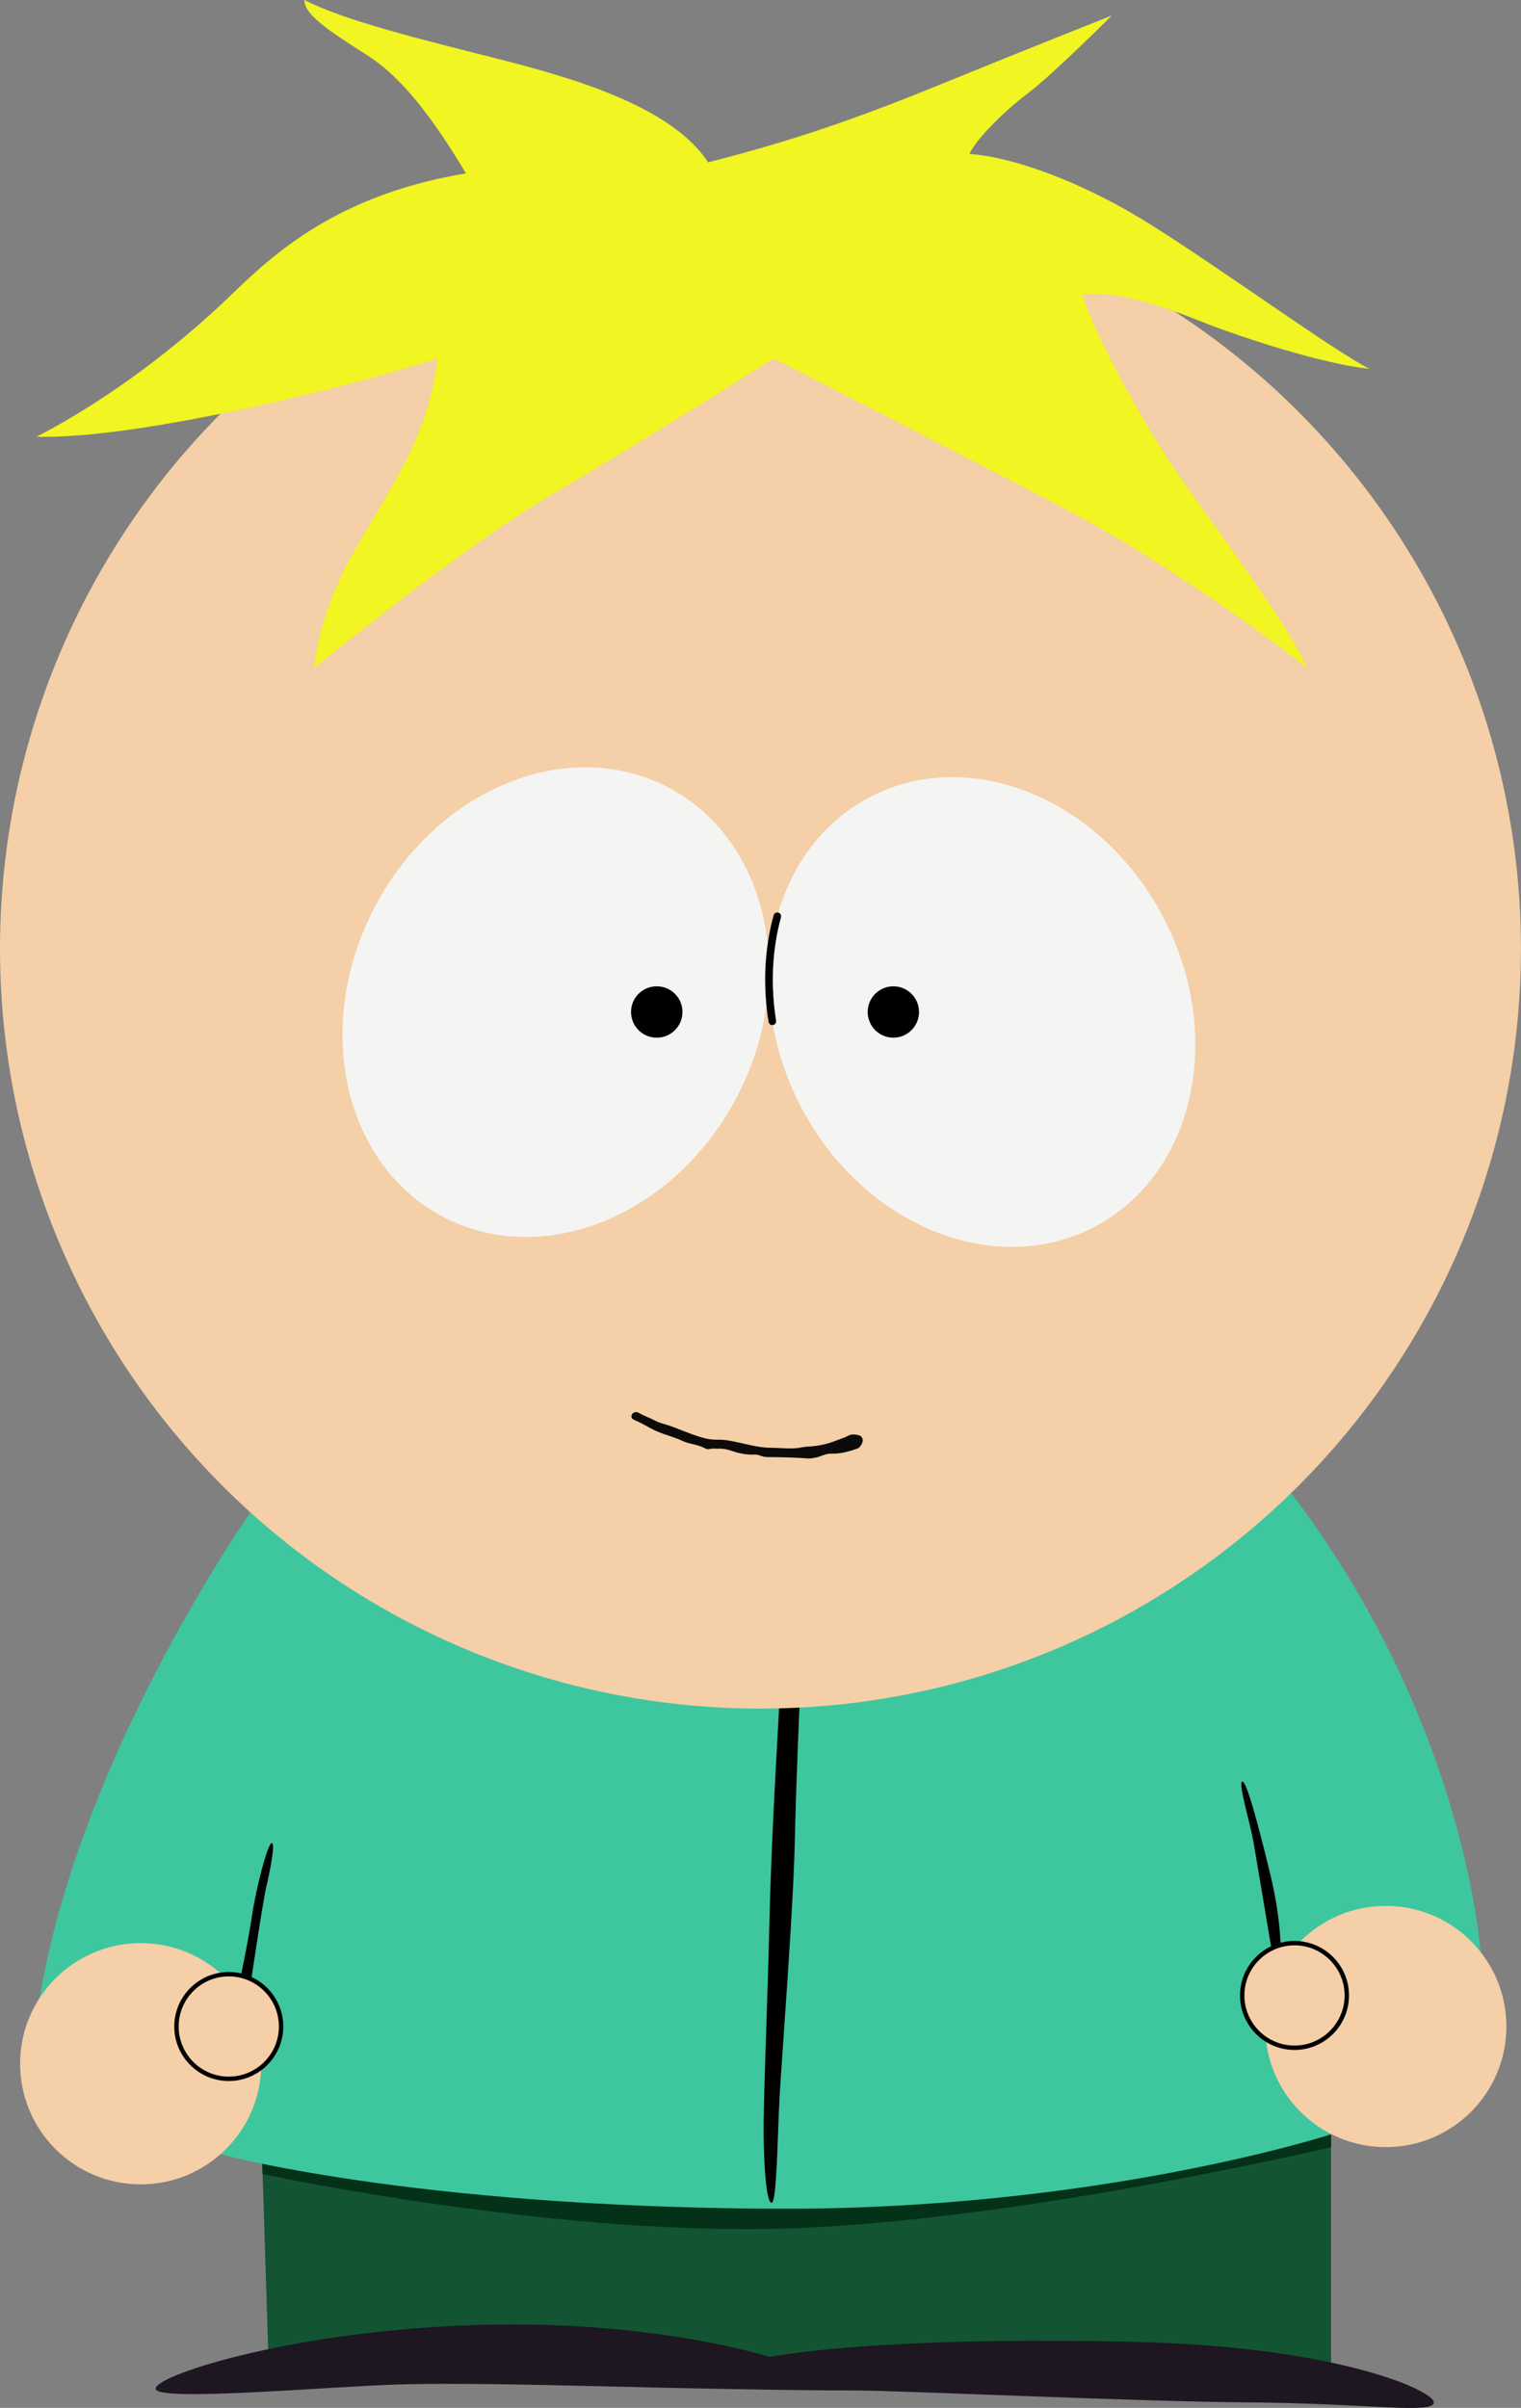 <?xml version="1.0" encoding="UTF-8"?>
<svg id="uuid-ed3f069e-7466-4255-a446-b90a94a8262b" data-name="Capa_2" xmlns="http://www.w3.org/2000/svg" viewBox="0 0 273.79 433.33">
  <rect x="0" y="0" width="273.79" height="433.33" fill="#808080" stroke="none"/>
  <g id="uuid-0be96227-3356-412a-888c-484dded34b80" data-name="Capa_2">
    <g>
      <polygon points="47.13 386.76 48.37 425.9 239.6 428.38 239.6 379.83 47.13 386.76" style="fill: #135433;"/>
      <path d="M138.53,424.17s-21.3-6.94-54.25-5.7c-32.95,1.24-57.1,9.29-56.23,11.52.87,2.23,31.09-.5,43.72-.87,12.63-.37,31.75.25,47.27.58,15.52.33,26.59.5,34.85.5s49.87,1.98,71.18,2.15c21.3.17,33.03,2.15,33.03,0s-17.5-10.07-54-10.9c-36.5-.83-56.81,1.16-65.56,2.72Z" style="fill: #1e1621;"/>
      <path d="M47.13,386.76l.14,4.49c2.92.62,50.46,10.6,91.26,9.88,42.11-.74,101.07-14.72,101.07-14.72v-6.58l-192.47,6.94Z" style="fill: #033219;"/>
      <path d="M47.21,269.09s-34.04,46.82-40.62,94.05c24.44,20.48,32.7,24.44,32.7,24.44,0,0,34.27,9.58,99.87,9.91,58.66.33,100.94-13.54,100.94-13.54l26.43-32.37s-2.64-43.28-36.33-85.72c-63.08,25.61-133.43,37.32-182.98,3.22Z" style="fill: #3ec69f;"/>
      <path d="M140.35,305.68s-1.49,24.44-1.82,39.14c-.33,14.7-1.16,33.77-1.07,39.55.08,5.78.49,12.05,1.44,12.05s1.04-12.22,1.45-19.4c.41-7.18,2.45-33.36,2.71-45.33.26-11.97.92-26.01.92-26.01h-3.63Z"/>
      <path d="M230.56,351.59s.12-5.95-1.86-14.12c-1.98-8.17-4.3-17.09-5.09-16.84-.79.25,1.44,7.45,2.06,11.06.62,3.61,3.47,20.64,3.47,20.64l1.43-.74Z"/>
      <path d="M43.16,356.54s1.49-7,2.23-11.95c.74-4.96,2.85-12.99,3.53-12.9.68.08-.31,4.98-.99,7.89-.68,2.91-2.85,17.71-2.85,17.71l-1.92-.74Z"/>
      <path d="M47.04,371.4c0,11.99-9.72,21.71-21.71,21.71s-21.71-9.72-21.71-21.71,9.72-21.71,21.71-21.71,21.71,9.72,21.71,21.71Z" style="fill: #f4cfa7;"/>
      <path d="M271.16,364.7c0,11.99-9.72,21.71-21.71,21.71s-21.71-9.72-21.71-21.71,9.72-21.71,21.71-21.71,21.71,9.72,21.71,21.71Z" style="fill: #f4cfa7;"/>
      <g>
        <circle cx="41.18" cy="364.7" r="9.41" style="fill: #f4cfa7;"/>
        <path d="M41.18,374.51c-5.41,0-9.81-4.4-9.81-9.81s4.4-9.81,9.81-9.81,9.81,4.4,9.81,9.81-4.4,9.81-9.81,9.81ZM41.18,355.68c-4.97,0-9.02,4.04-9.02,9.02s4.04,9.02,9.02,9.02,9.02-4.04,9.02-9.02-4.04-9.02-9.02-9.02Z"/>
      </g>
      <g>
        <path d="M242.43,359.11c0,5.2-4.21,9.41-9.41,9.41s-9.41-4.22-9.41-9.41,4.21-9.41,9.41-9.41,9.41,4.22,9.41,9.41Z" style="fill: #f4cfa7;"/>
        <path d="M233.02,368.92c-5.41,0-9.81-4.4-9.81-9.81s4.4-9.81,9.81-9.81,9.81,4.4,9.81,9.81-4.4,9.81-9.81,9.81ZM233.02,350.09c-4.97,0-9.02,4.04-9.02,9.02s4.05,9.02,9.02,9.02,9.02-4.05,9.02-9.02-4.04-9.02-9.02-9.02Z"/>
      </g>
      <ellipse cx="136.89" cy="170.75" rx="136.89" ry="136.74" style="fill: #f4cfa7;"/>
      <path d="M155.3,259.21c.03.43-.48,1.29-.84,1.43-1.57.58-3.18,1.02-4.88.97-.96-.04-1.75.5-2.64.68-.51.1-1.01.22-1.53.18-2.41-.18-4.81-.24-7.22-.25-.44,0-.87-.07-1.29-.24-.35-.13-.73-.24-1.11-.21-1.46.08-2.86-.24-4.22-.71-.79-.27-1.58-.4-2.29-.34-.59-.03-1.07-.05-1.55.05-.25.06-.53.05-.76-.08-1.28-.75-2.81-.76-4.11-1.37-1.5-.71-3.11-1.08-4.62-1.73-1.34-.59-2.53-1.41-3.88-1.96-.4-.16-.87-.41-.64-1.02.15-.42.8-.65,1.29-.34.91.55,1.92.86,2.85,1.37.89.49,1.92.66,2.88,1.01,1.34.49,2.65,1.04,3.99,1.52,1.38.48,2.8.96,4.31.92,1.41-.04,2.77.26,4.13.56,1.84.41,3.7.9,5.58.9s3.83.31,5.73-.1c.54-.12,1.11-.11,1.67-.16,1.49-.13,2.93-.47,4.34-1.03.75-.3,1.53-.51,2.26-.91.55-.3,1.3-.22,1.93-.03.38.12.59.48.62.89Z" style="fill: #0d0b0a;"/>
      <path d="M139.28,64.48s-25.02,15.85-40.38,24.77c-15.36,8.92-42.36,30.96-42.36,30.96,0,0,.58-9.41,7.18-20.97,6.61-11.56,13.54-20.97,15.03-34.76-14.2,4.71-53.51,14.62-72.17,14.12,14.04-7.27,25.92-17.01,33.03-23.62,7.1-6.6,18.33-19.48,44.26-23.78-6.6-11.07-12.05-17.51-17.34-20.97-5.29-3.47-11.89-7.26-11.73-10.24,6.94,3.63,20.97,7.1,34.02,10.4,13.05,3.3,31.87,8.42,38.64,18.83,12.22-3.14,23.62-6.6,40.63-13.54,17.01-6.94,32.04-12.88,32.04-12.88,0,0-10.73,10.73-15.36,14.2-4.62,3.47-9.58,8.75-10.24,10.73,6.61.33,19.16,4.29,32.37,12.55,13.21,8.26,33.53,23.12,39.63,26.09-8.42-.83-23.12-5.7-29.23-8.09-6.11-2.39-15.19-6.11-22.46-5.28,2.15,7.1,11.07,23.95,19.65,35.84,8.59,11.89,18,24.94,20.81,31.38-8.59-6.77-27.08-19.98-43.76-28.73-16.68-8.75-52.27-27-52.27-27Z" style="fill: #f1f521;"/>
      <path d="M120.27,141.69c18.01,9.43,23.54,34.38,12.37,55.73-11.18,21.35-34.83,31.01-52.84,21.59-18.01-9.43-23.54-34.38-12.37-55.73,11.18-21.35,34.83-31.01,52.84-21.59Z" style="fill: #f4f5f3;"/>
      <path d="M156.55,143.47c-18.01,9.43-23.54,34.38-12.37,55.73,11.18,21.35,34.83,31.01,52.84,21.59,18.01-9.43,23.54-34.38,12.37-55.73-11.18-21.35-34.83-31.01-52.84-21.59Z" style="fill: #f4f5f3;"/>
      <path d="M139.02,184.48c-.33,0-.62-.24-.67-.57-1.06-6.54-.75-13.18.91-19.19.1-.36.47-.58.84-.48.36.1.58.47.48.84-1.6,5.83-1.9,12.26-.88,18.61.06.37-.19.72-.56.78-.04,0-.07,0-.11,0Z"/>
      <path d="M122.85,182.12c0,2.55-2.07,4.63-4.63,4.63s-4.63-2.07-4.63-4.63,2.07-4.62,4.63-4.62,4.63,2.07,4.63,4.62Z"/>
      <path d="M165.43,182.12c0,2.55-2.07,4.63-4.62,4.63s-4.62-2.07-4.62-4.63,2.07-4.62,4.62-4.62,4.62,2.07,4.62,4.62Z"/>
    </g>
  </g>
</svg>